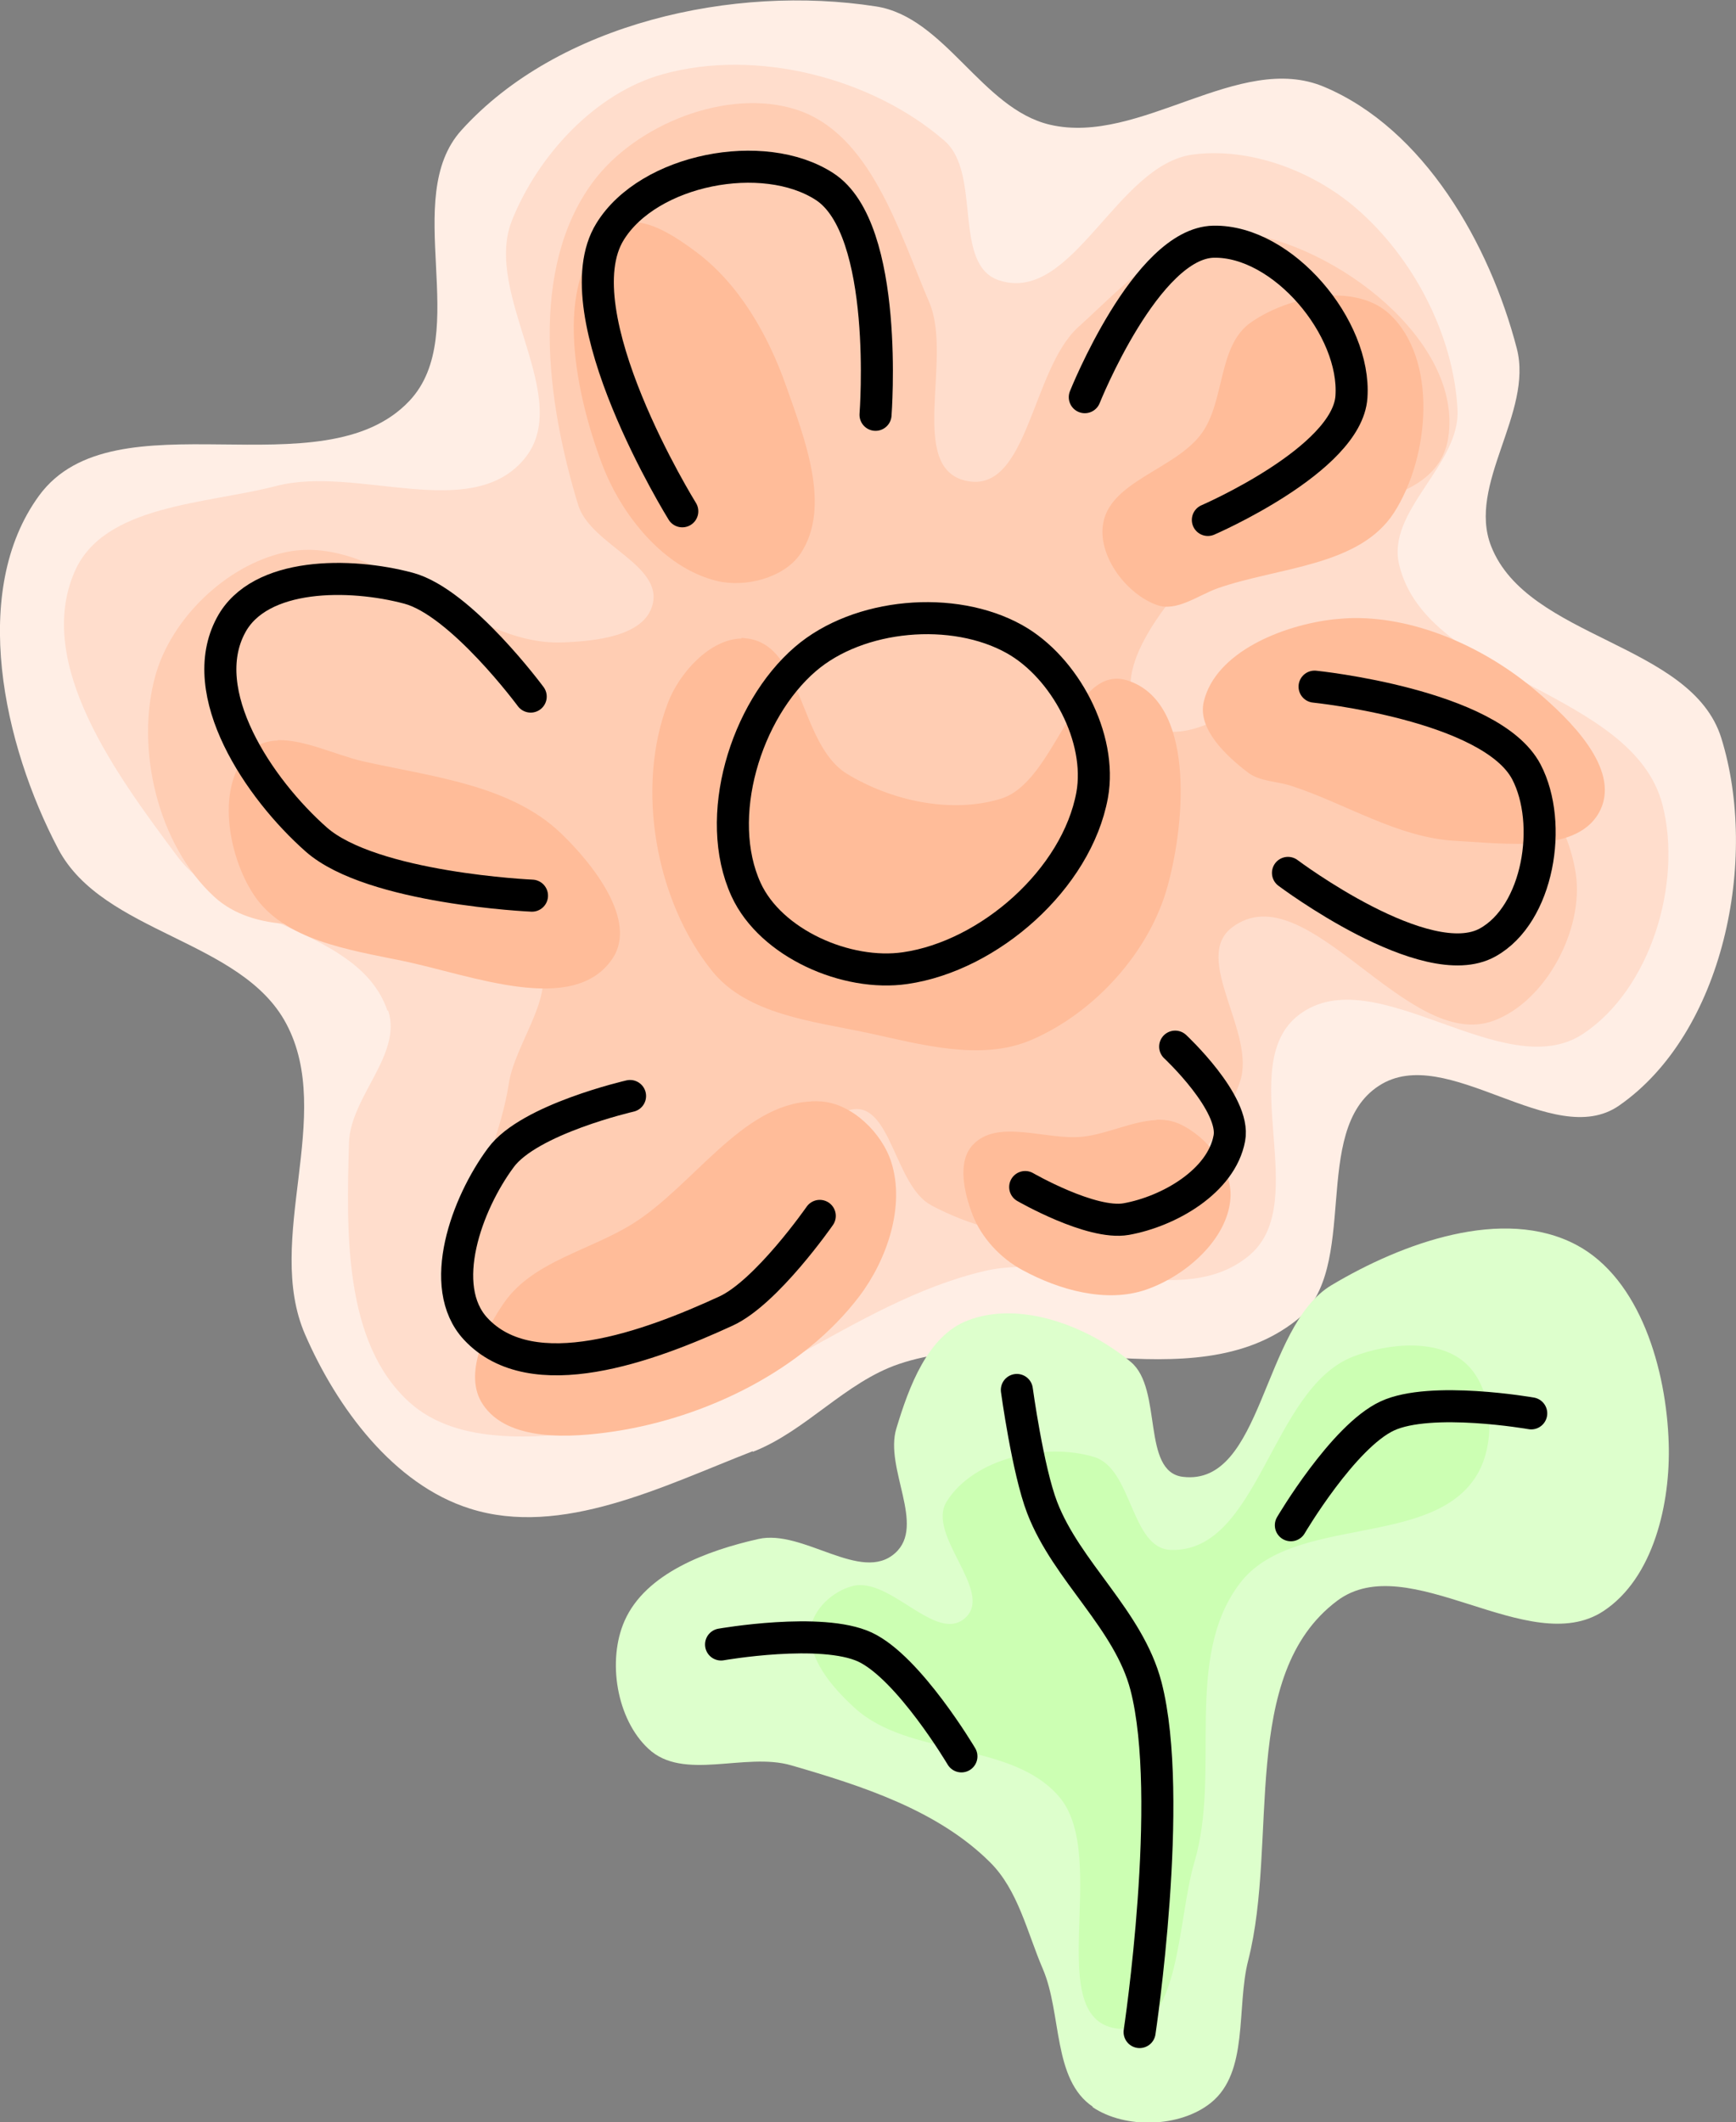 <?xml version="1.0" encoding="UTF-8" standalone="no"?>
<!-- Created with Inkscape (http://www.inkscape.org/) -->

<svg
   width="5.417mm"
   height="6.62mm"
   viewBox="0 0 5.417 6.62"
   version="1.1"
   id="svg5"
   inkscape:version="1.3 (0e150ed6c4, 2023-07-21)"
   sodipodi:docname="flower_color.svg"
   xmlns:inkscape="http://www.inkscape.org/namespaces/inkscape"
   xmlns:sodipodi="http://sodipodi.sourceforge.net/DTD/sodipodi-0.dtd"
   xmlns="http://www.w3.org/2000/svg"
   xmlns:svg="http://www.w3.org/2000/svg">
  <rect x="0" y="0" width="5.417" height="6.62" fill="#808080" stroke="none"/>
  <sodipodi:namedview
     id="namedview7"
     pagecolor="#ffffff"
     bordercolor="#666666"
     borderopacity="1.0"
     inkscape:pageshadow="2"
     inkscape:pageopacity="0"
     inkscape:pagecheckerboard="false"
     inkscape:document-units="mm"
     showgrid="false"
     inkscape:zoom="18.102132"
     inkscape:cx="15.578276"
     inkscape:cy="14.611539"
     inkscape:window-width="636"
     inkscape:window-height="1037"
     inkscape:window-x="640"
     inkscape:window-y="0"
     inkscape:window-maximized="1"
     inkscape:current-layer="layer1"
     inkscape:showpageshadow="2"
     inkscape:deskcolor="#ffffff" />
  <defs
     id="defs2" />
  <g
     inkscape:label="Layer 1"
     inkscape:groupmode="layer"
     id="layer1"
     transform="translate(57.899,-96.314)">
    <g
       id="g66683"
       inkscape:label="colors"
       transform="translate(14.629,-21.248)">
      <path
         style="fill:#ffeee5;fill-opacity:1;stroke:none;stroke-width:0.2;stroke-linecap:round;stroke-linejoin:round;stroke-dasharray:none"
         d="m -70.179,122.089 c -0.28,0.109 -0.597,0.27 -0.883,0.179 -0.238,-0.075 -0.415,-0.315 -0.514,-0.543 -0.129,-0.297 0.094,-0.684 -0.059,-0.97 -0.14,-0.263 -0.571,-0.28 -0.711,-0.544 -0.172,-0.326 -0.277,-0.806 -0.06,-1.103 0.235,-0.321 0.884,-0.006 1.156,-0.296 0.196,-0.209 -0.03,-0.632 0.162,-0.844 0.302,-0.334 0.849,-0.455 1.293,-0.386 0.216,0.033 0.33,0.319 0.543,0.369 0.281,0.066 0.591,-0.23 0.856,-0.118 0.311,0.131 0.516,0.489 0.601,0.816 0.052,0.201 -0.156,0.424 -0.08,0.617 0.114,0.29 0.625,0.301 0.718,0.598 0.118,0.379 0.007,0.921 -0.319,1.147 -0.206,0.143 -0.539,-0.199 -0.749,-0.062 -0.217,0.14 -0.055,0.57 -0.257,0.731 -0.326,0.259 -0.847,0.004 -1.241,0.137 -0.168,0.057 -0.291,0.21 -0.456,0.274 z"
         id="path62773"
         sodipodi:nodetypes="aaaaaaaaaaaaaaaaaaa" />
      <path
         style="fill:#ddffcc;fill-opacity:1;stroke:none;stroke-width:0.2;stroke-linecap:round;stroke-linejoin:round;stroke-dasharray:none"
         d="m -69.118,124.134 c -0.126,-0.085 -0.096,-0.29 -0.156,-0.43 -0.049,-0.114 -0.077,-0.246 -0.165,-0.333 -0.163,-0.162 -0.399,-0.238 -0.62,-0.302 -0.144,-0.042 -0.337,0.051 -0.446,-0.052 -0.099,-0.092 -0.129,-0.275 -0.074,-0.399 0.066,-0.149 0.258,-0.219 0.417,-0.255 0.14,-0.032 0.321,0.139 0.427,0.044 0.097,-0.086 -0.034,-0.265 0.004,-0.389 0.039,-0.129 0.097,-0.289 0.223,-0.337 0.164,-0.063 0.375,0.018 0.509,0.13 0.1,0.084 0.032,0.342 0.162,0.358 0.25,0.03 0.247,-0.469 0.464,-0.598 0.221,-0.132 0.535,-0.246 0.763,-0.126 0.201,0.106 0.282,0.391 0.289,0.619 0.006,0.187 -0.047,0.421 -0.204,0.524 -0.232,0.152 -0.609,-0.199 -0.831,-0.032 -0.307,0.231 -0.182,0.748 -0.277,1.121 -0.038,0.148 0.003,0.349 -0.117,0.445 -0.096,0.077 -0.267,0.082 -0.369,0.013 z"
         id="path60631"
         sodipodi:nodetypes="aaaaaaaaaaaaaaaaaaaa" />
      <path
         style="fill:#ffddcc;fill-opacity:1;stroke:none;stroke-width:0.2;stroke-linecap:round;stroke-linejoin:round;stroke-dasharray:none"
         d="m -71.319,120.715 c -0.087,-0.257 -0.494,-0.265 -0.656,-0.482 -0.188,-0.252 -0.446,-0.599 -0.32,-0.888 0.091,-0.209 0.409,-0.21 0.629,-0.267 0.251,-0.065 0.604,0.115 0.772,-0.082 0.162,-0.189 -0.128,-0.514 -0.037,-0.745 0.081,-0.204 0.261,-0.4 0.473,-0.458 0.29,-0.08 0.65,0.011 0.877,0.208 0.118,0.102 0.023,0.389 0.172,0.436 0.229,0.073 0.365,-0.362 0.604,-0.393 0.177,-0.023 0.373,0.051 0.508,0.167 0.178,0.153 0.305,0.395 0.317,0.629 0.009,0.172 -0.223,0.316 -0.182,0.484 0.087,0.361 0.731,0.391 0.822,0.75 0.062,0.244 -0.038,0.574 -0.248,0.713 -0.247,0.164 -0.651,-0.239 -0.887,-0.059 -0.202,0.154 0.04,0.58 -0.151,0.747 -0.209,0.182 -0.56,-0.011 -0.83,0.052 -0.413,0.097 -0.752,0.438 -1.172,0.493 -0.208,0.028 -0.469,0.057 -0.624,-0.085 -0.204,-0.186 -0.195,-0.532 -0.187,-0.808 0.004,-0.143 0.168,-0.277 0.122,-0.413 z"
         id="path63605"
         sodipodi:nodetypes="aaaaaaaaaaaaaaaaaaaaaa" />
      <path
         style="fill:#ffcdb3;fill-opacity:1;stroke:none;stroke-width:0.2;stroke-linecap:round;stroke-linejoin:round;stroke-dasharray:none"
         d="m -70.856,120.542 c -0.19,-0.282 -0.754,0.048 -1.004,-0.183 -0.175,-0.161 -0.247,-0.461 -0.183,-0.69 0.05,-0.178 0.22,-0.342 0.4,-0.383 0.297,-0.069 0.567,0.293 0.872,0.28 0.101,-0.004 0.253,-0.019 0.279,-0.117 0.034,-0.125 -0.194,-0.188 -0.232,-0.312 -0.098,-0.321 -0.154,-0.737 0.046,-1.007 0.134,-0.181 0.421,-0.295 0.635,-0.226 0.232,0.075 0.319,0.378 0.415,0.602 0.074,0.174 -0.07,0.516 0.115,0.556 0.193,0.042 0.203,-0.346 0.349,-0.479 0.145,-0.131 0.312,-0.32 0.506,-0.296 0.302,0.038 0.696,0.341 0.649,0.641 -0.044,0.283 -0.574,0.179 -0.767,0.39 -0.116,0.127 -0.301,0.347 -0.191,0.479 0.151,0.179 0.463,-0.207 0.688,-0.143 0.295,0.084 0.622,0.33 0.668,0.633 0.026,0.173 -0.092,0.398 -0.256,0.459 -0.27,0.101 -0.583,-0.464 -0.815,-0.292 -0.13,0.096 0.076,0.331 0.023,0.483 -0.066,0.188 -0.207,0.378 -0.393,0.45 -0.178,0.069 -0.401,0.025 -0.57,-0.065 -0.115,-0.061 -0.126,-0.328 -0.252,-0.298 -0.162,0.039 0.002,0.368 -0.116,0.486 -0.248,0.247 -0.759,0.469 -1.023,0.239 -0.203,-0.176 0.032,-0.537 0.072,-0.803 0.02,-0.137 0.163,-0.292 0.085,-0.407 z"
         id="path63670"
         sodipodi:nodetypes="aaaaaaaaaaaaaaaaaaaaaaaaaaaa" />
      <path
         style="fill:#ccffb3;fill-opacity:1;stroke:none;stroke-width:0.2;stroke-linecap:round;stroke-linejoin:round;stroke-dasharray:none"
         d="m -69.034,123.891 c -0.249,-0.02 -0.027,-0.534 -0.189,-0.724 -0.151,-0.176 -0.468,-0.121 -0.639,-0.278 -0.069,-0.063 -0.148,-0.154 -0.136,-0.247 0.008,-0.061 0.069,-0.116 0.129,-0.132 0.118,-0.032 0.262,0.181 0.353,0.099 0.091,-0.082 -0.123,-0.259 -0.058,-0.363 0.085,-0.136 0.307,-0.185 0.46,-0.139 0.12,0.036 0.114,0.285 0.239,0.29 0.276,0.009 0.312,-0.503 0.569,-0.603 0.111,-0.043 0.272,-0.058 0.357,0.026 0.081,0.08 0.088,0.241 0.032,0.339 -0.136,0.236 -0.577,0.125 -0.742,0.342 -0.178,0.234 -0.058,0.588 -0.142,0.87 -0.054,0.182 -0.043,0.535 -0.231,0.519 z"
         id="path60834"
         sodipodi:nodetypes="aaaaaaaaaaaaaaa" />
      <path
         id="path63806"
         style="fill:#ffbc99;fill-opacity:1;stroke:none;stroke-width:0.2;stroke-linecap:round;stroke-linejoin:round;stroke-dasharray:none"
         d="m -70.556,118.254 c -0.018,6e-4 -0.036,0.006 -0.052,0.017 -0.202,0.141 -0.129,0.506 -0.042,0.737 0.06,0.16 0.192,0.325 0.358,0.366 0.089,0.022 0.211,-0.009 0.262,-0.085 0.097,-0.146 0.013,-0.358 -0.045,-0.523 -0.056,-0.159 -0.147,-0.319 -0.282,-0.419 -0.055,-0.041 -0.133,-0.094 -0.199,-0.092 z m 2.182,0.231 c -0.089,0.003 -0.184,0.036 -0.251,0.083 -0.103,0.072 -0.08,0.242 -0.152,0.344 -0.082,0.116 -0.295,0.151 -0.31,0.292 -0.011,0.098 0.075,0.211 0.168,0.245 0.062,0.023 0.129,-0.03 0.191,-0.052 0.189,-0.066 0.442,-0.068 0.55,-0.236 0.112,-0.174 0.137,-0.48 -0.015,-0.62 -0.047,-0.043 -0.113,-0.059 -0.182,-0.057 z m 0.071,1.005 c -0.021,1.8e-4 -0.042,0.002 -0.063,0.004 -0.159,0.018 -0.37,0.102 -0.406,0.258 -0.019,0.084 0.069,0.167 0.137,0.219 0.037,0.029 0.091,0.028 0.135,0.042 0.172,0.056 0.333,0.162 0.513,0.172 0.155,0.008 0.39,0.042 0.454,-0.099 0.058,-0.128 -0.095,-0.279 -0.202,-0.369 -0.154,-0.131 -0.366,-0.229 -0.569,-0.227 z m -1.911,0.064 c -0.099,0.001 -0.195,0.108 -0.23,0.201 -0.101,0.264 -0.039,0.616 0.138,0.836 0.109,0.136 0.315,0.157 0.485,0.193 0.166,0.036 0.353,0.089 0.509,0.023 0.198,-0.084 0.372,-0.275 0.428,-0.483 0.057,-0.209 0.082,-0.572 -0.125,-0.639 -0.172,-0.056 -0.224,0.317 -0.397,0.369 -0.155,0.047 -0.341,0.006 -0.479,-0.078 -0.149,-0.091 -0.137,-0.399 -0.31,-0.422 -0.007,-8.7e-4 -0.013,-0.002 -0.02,-0.002 z m -1.447,0.318 c -0.032,10e-4 -0.062,0.01 -0.086,0.033 -0.109,0.103 -0.071,0.326 0.012,0.45 0.094,0.14 0.296,0.17 0.461,0.204 0.215,0.044 0.537,0.175 0.658,-0.008 0.077,-0.117 -0.06,-0.292 -0.161,-0.389 -0.158,-0.152 -0.404,-0.177 -0.618,-0.225 -0.083,-0.019 -0.184,-0.069 -0.267,-0.066 z m 1.664,1.126 c -0.216,0.009 -0.368,0.263 -0.556,0.381 -0.132,0.083 -0.31,0.117 -0.4,0.244 -0.063,0.089 -0.129,0.228 -0.069,0.319 0.077,0.118 0.274,0.106 0.413,0.085 0.287,-0.044 0.588,-0.191 0.763,-0.422 0.086,-0.114 0.143,-0.281 0.099,-0.418 -0.029,-0.091 -0.122,-0.182 -0.218,-0.189 -0.011,-7.8e-4 -0.021,-9.7e-4 -0.032,-5.2e-4 z m 1.077,0.058 c -0.074,0.003 -0.154,0.044 -0.23,0.052 -0.114,0.012 -0.265,-0.058 -0.343,0.026 -0.049,0.053 -0.026,0.15 -5.17e-4,0.217 0.028,0.072 0.087,0.136 0.156,0.173 0.114,0.062 0.262,0.104 0.386,0.061 0.122,-0.042 0.254,-0.156 0.263,-0.285 0.007,-0.093 -0.074,-0.193 -0.159,-0.232 -0.023,-0.01 -0.047,-0.014 -0.072,-0.013 z" />
    </g>
    <g
       id="g65722"
       inkscape:label="lines"
       transform="translate(14.629,-21.248)">
      <path
         style="fill:none;stroke:#000000;stroke-width:0.1;stroke-linecap:round;stroke-linejoin:round;stroke-dasharray:none"
         d="m -68.972,123.901 c 0,0 0.11,-0.731 0.02,-1.079 -0.054,-0.208 -0.247,-0.357 -0.324,-0.557 -0.045,-0.117 -0.079,-0.367 -0.079,-0.367"
         id="path28576"
         sodipodi:nodetypes="caac" />
      <path
         style="fill:none;stroke:#000000;stroke-width:0.1;stroke-linecap:round;stroke-linejoin:round;stroke-dasharray:none"
         d="m -70.278,122.692 c 0,0 0.313,-0.055 0.449,0.008 0.137,0.064 0.301,0.341 0.301,0.341"
         id="path28578"
         sodipodi:nodetypes="cac" />
      <path
         style="fill:none;stroke:#000000;stroke-width:0.1;stroke-linecap:round;stroke-linejoin:round;stroke-dasharray:none"
         d="m -67.75,121.971 c 0,0 -0.313,-0.055 -0.449,0.008 -0.138,0.064 -0.301,0.341 -0.301,0.341"
         id="path28602"
         sodipodi:nodetypes="cac" />
      <path
         style="fill:none;stroke:#000000;stroke-width:0.1;stroke-linecap:round;stroke-linejoin:round;stroke-dasharray:none"
         d="m -69.703,120.582 c -0.183,0.027 -0.42,-0.077 -0.497,-0.245 -0.103,-0.225 -0.002,-0.558 0.185,-0.719 0.166,-0.143 0.462,-0.169 0.653,-0.062 0.157,0.088 0.274,0.308 0.242,0.486 -0.048,0.262 -0.321,0.502 -0.583,0.54 z"
         id="path28604"
         sodipodi:nodetypes="aaaaaa" />
      <path
         style="fill:none;stroke:#000000;stroke-width:0.1;stroke-linecap:round;stroke-linejoin:round;stroke-dasharray:none"
         d="m -69.97,121.355 c 0,0 -0.166,0.239 -0.293,0.297 -0.237,0.109 -0.604,0.246 -0.781,0.055 -0.122,-0.132 -0.028,-0.39 0.079,-0.534 0.088,-0.12 0.403,-0.192 0.403,-0.192"
         id="path28606"
         sodipodi:nodetypes="caaac" />
      <path
         style="fill:none;stroke:#000000;stroke-width:0.1;stroke-linecap:round;stroke-linejoin:round;stroke-dasharray:none"
         d="m -70.868,120.356 c 0,0 -0.499,-0.022 -0.673,-0.175 -0.18,-0.159 -0.38,-0.458 -0.266,-0.669 0.089,-0.166 0.371,-0.164 0.554,-0.115 0.164,0.044 0.381,0.338 0.381,0.338"
         id="path28608"
         sodipodi:nodetypes="caaac" />
      <path
         style="fill:none;stroke:#000000;stroke-width:0.1;stroke-linecap:round;stroke-linejoin:round;stroke-dasharray:none"
         d="m -70.399,119.157 c 0,0 -0.384,-0.618 -0.225,-0.873 0.12,-0.194 0.478,-0.264 0.669,-0.14 0.204,0.132 0.159,0.712 0.159,0.712"
         id="path28610"
         sodipodi:nodetypes="caac" />
      <path
         style="fill:none;stroke:#000000;stroke-width:0.1;stroke-linecap:round;stroke-linejoin:round;stroke-dasharray:none"
         d="m -69.143,118.801 c 0,0 0.192,-0.481 0.402,-0.485 0.216,-0.004 0.445,0.269 0.43,0.484 -0.013,0.196 -0.448,0.384 -0.448,0.384"
         id="path28612"
         sodipodi:nodetypes="caac" />
      <path
         style="fill:none;stroke:#000000;stroke-width:0.1;stroke-linecap:round;stroke-linejoin:round;stroke-dasharray:none"
         d="m -68.426,119.704 c 0,0 0.551,0.056 0.661,0.266 0.084,0.161 0.038,0.444 -0.121,0.532 -0.192,0.107 -0.623,-0.217 -0.623,-0.217"
         id="path28614"
         sodipodi:nodetypes="caac" />
      <path
         style="fill:none;stroke:#000000;stroke-width:0.1;stroke-linecap:round;stroke-linejoin:round;stroke-dasharray:none"
         d="m -69.329,121.265 c 0,0 0.206,0.119 0.315,0.1 0.134,-0.024 0.297,-0.118 0.322,-0.252 0.021,-0.109 -0.169,-0.286 -0.169,-0.286"
         id="path28616"
         sodipodi:nodetypes="caac" />
    </g>
  </g>
</svg>
